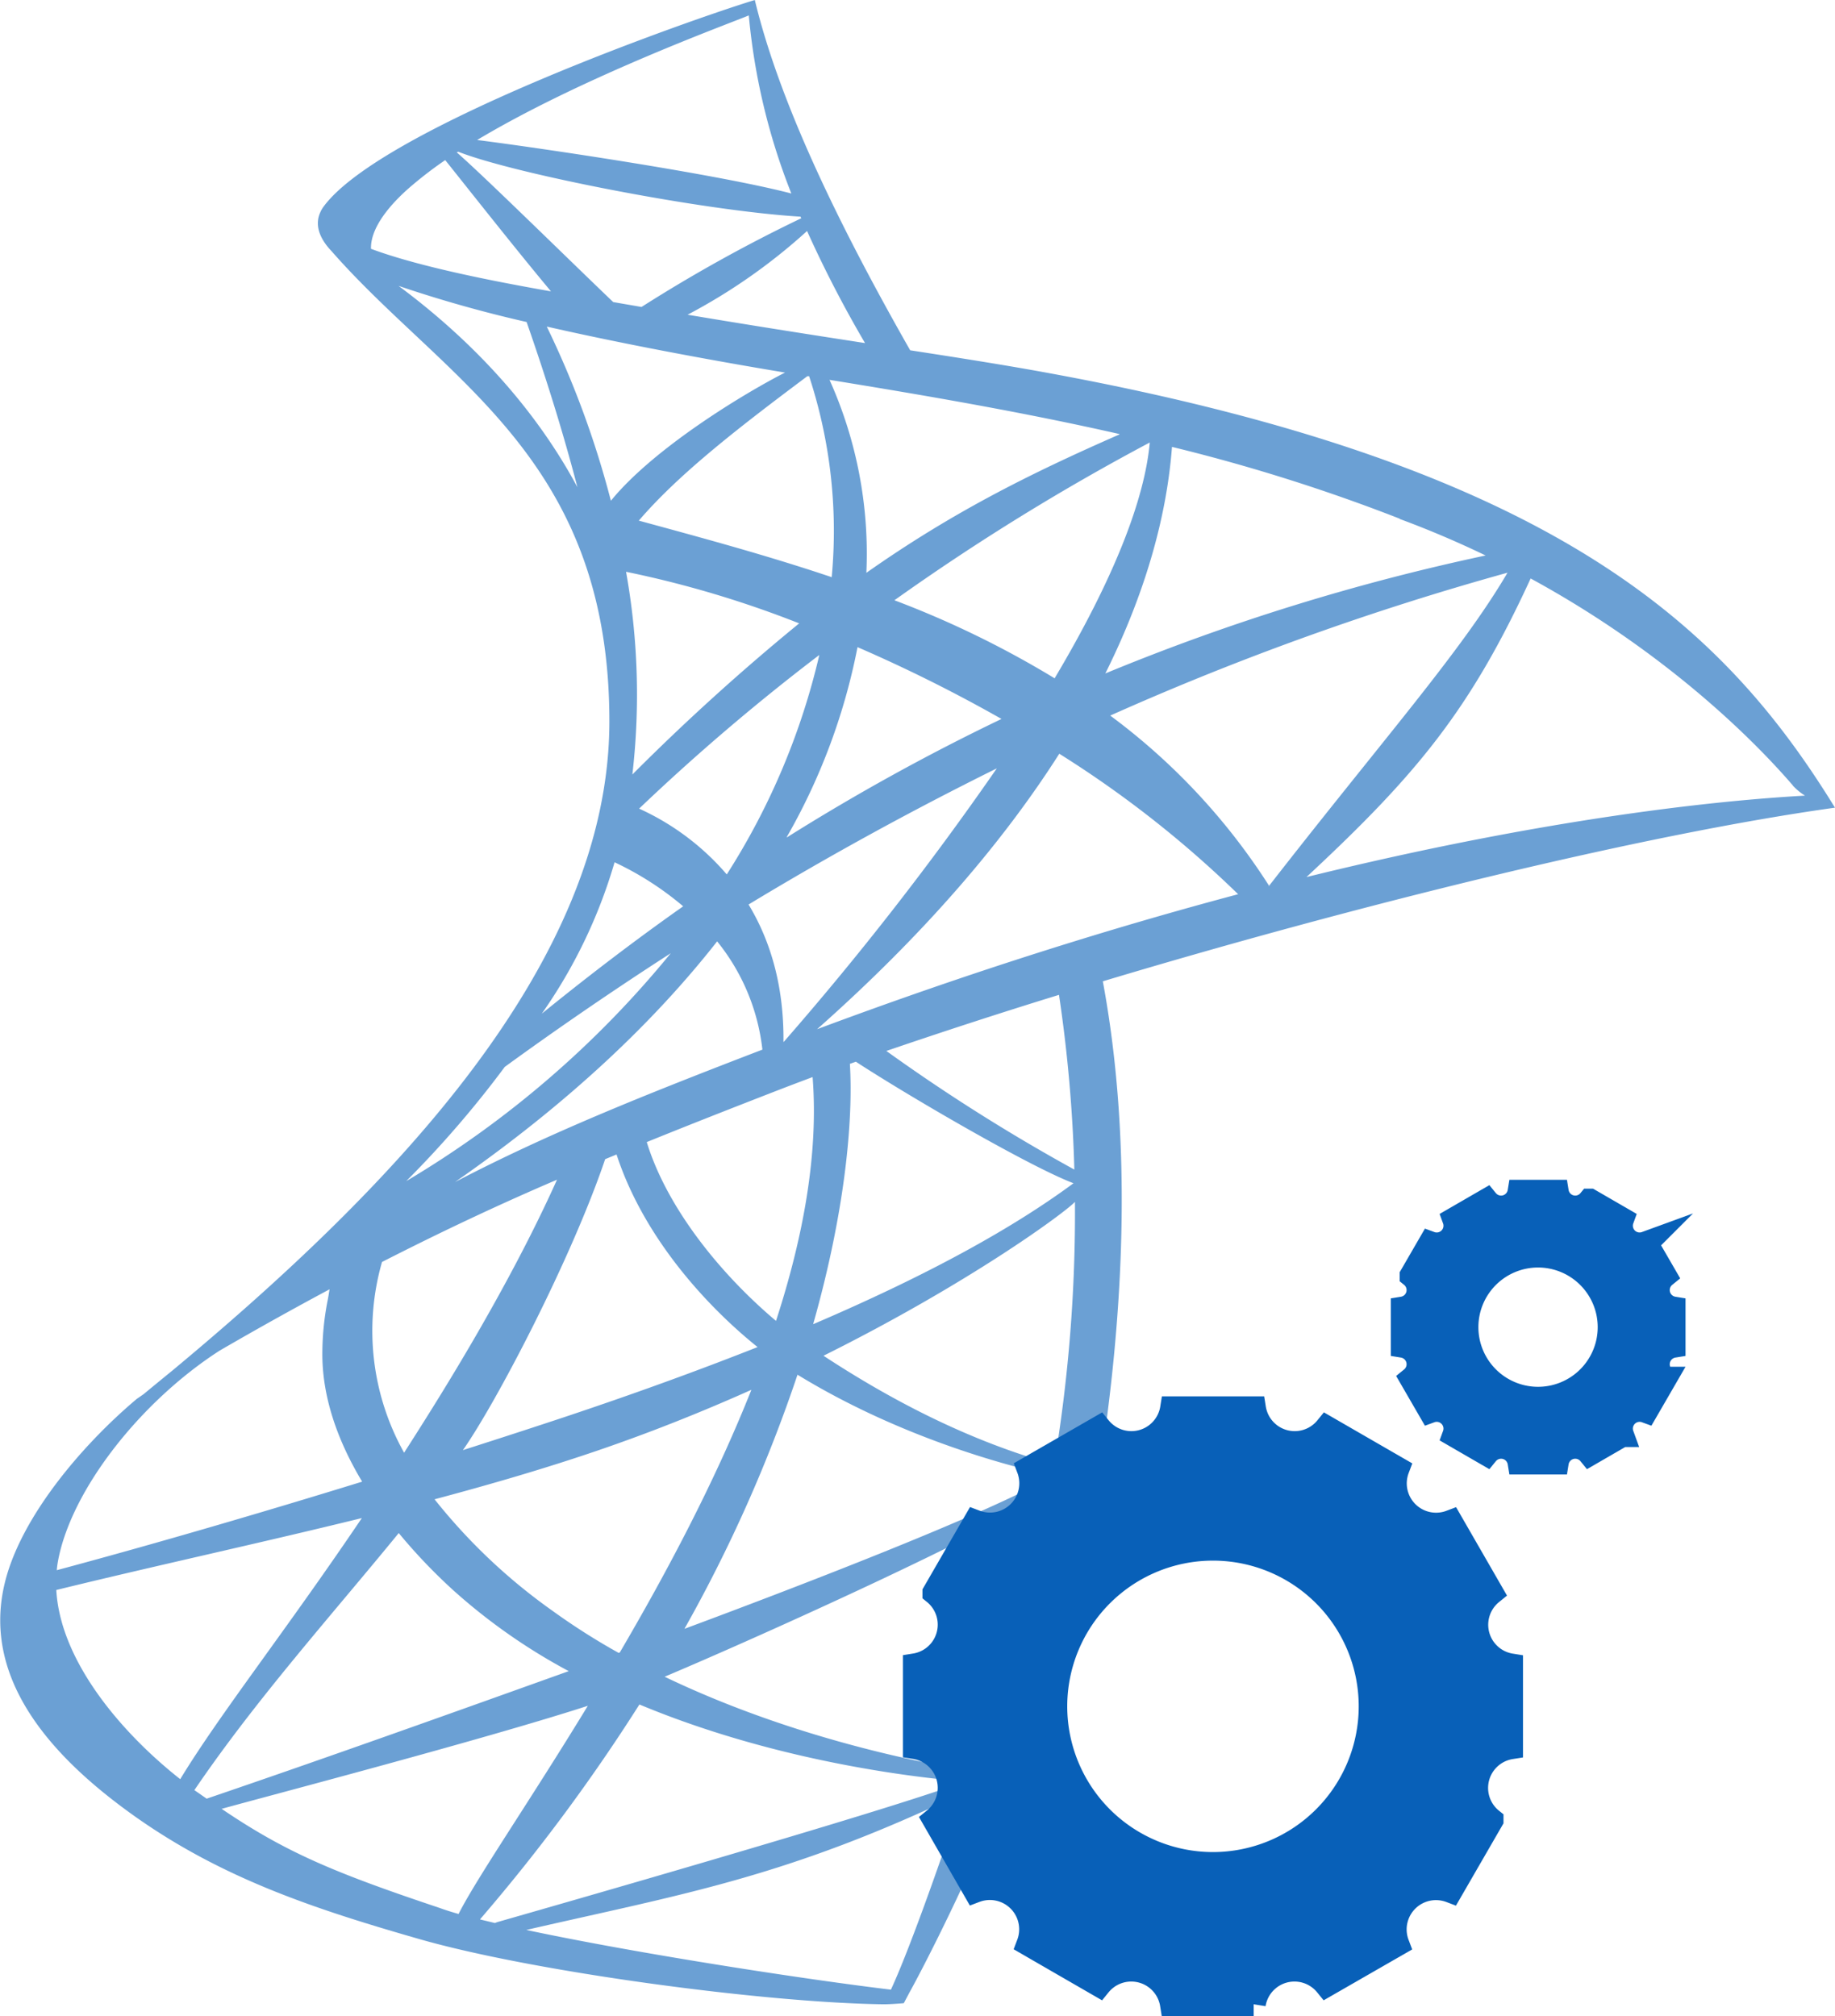 <svg xmlns="http://www.w3.org/2000/svg" viewBox="0 0 304.83 335"><defs><style>.cls-1{fill:#6ba0d4;}.cls-2{fill:#0860b8;stroke:#0860b8;stroke-miterlimit:10;stroke-width:4px;}</style></defs><title>SCCMConfig</title><g id="Layer_2" data-name="Layer 2"><g id="Layer_1-2" data-name="Layer 1"><path class="cls-1" d="M304.83,134.19l-1.22-1.95c-18.08-28.56-45.93-54.85-128.88-70.16-7.06-1.31-14.64-2.51-23.53-3.88C138.77,36.37,129.39,16.6,125.39,0c-9.51,2.88-62,21.14-71.66,34.36a4.88,4.88,0,0,0-.46.77l-.06.14,0,0c-1.19,2.59.48,5,1.86,6.45C74,63.32,101.23,76,101.23,119.85c0,40.33-36.32,77.71-72.68,107.93q-2.31,1.88-4.69,3.85l-1.14.79c-9.25,7.79-19.49,19.92-22,30.9-3.76,16.28,8.66,29.22,21.71,38.48,14.43,10.21,29.55,15.29,47,20.3,19,5.5,57.64,10.66,77.37,10.9,1.29,0,3.34-.18,3.34-.18s.94-1.78,1-1.89c1.7-3,24.57-45.81,30.74-82,4-23.62,7-55.33,1.32-85.89C224.38,150.67,272.43,138.71,304.83,134.19ZM135.73,171c18.18-16.11,31.17-31.53,40.24-45.77a178.1,178.1,0,0,1,29.71,23.34C185.09,154.05,161.66,161.32,135.73,171ZM63.46,209.67C73.67,204.46,83.18,200,92.53,196,84.36,214.19,72.92,232.3,68,240l-.87,1.36A41.48,41.48,0,0,1,63.46,209.67ZM104,95a173.41,173.41,0,0,1,28.76,8.57,370.09,370.09,0,0,0-27.71,25.11A115.5,115.5,0,0,0,104,95Zm26.15,78.08h0c.09-9.57-2.32-17.05-5.8-22.8,12-7.27,25.85-15,41.24-22.62A512.69,512.69,0,0,1,130.19,173.11Zm.54-34a102.88,102.88,0,0,0,11.76-31.56,248.77,248.77,0,0,1,23.92,11.93A358.31,358.31,0,0,0,130.73,139.12Zm7.43-43.2c-10.87-3.66-21.74-6.58-32-9.38,6.75-7.88,16.84-15.64,28-24l.29,0A82.42,82.42,0,0,1,138.16,95.92Zm-2,12.88a116.85,116.85,0,0,1-15.39,36.52,42.07,42.07,0,0,0-14.56-10.93A354.91,354.91,0,0,1,136.13,108.8Zm-17,47.63a34.7,34.7,0,0,1,7.53,18c-19.93,7.65-35.84,14.05-51.06,22C94.3,183.38,108.58,169.86,119.11,156.43ZM93.47,235.54c-4.33,1.44-10,3.29-16.57,5.39,5.6-8,18-31.73,23.63-48.34l1.89-.78c4.67,14.31,15.63,25.75,23.43,32C116.31,227.58,105.57,231.51,93.47,235.54Zm31.35-4.63c-6.09,15.32-14.07,30.35-21.86,43.64l-.19.07a110.28,110.28,0,0,1-11-7A95.36,95.36,0,0,1,72.19,249.1c9.23-2.46,18.3-5.1,27-8.07C108.3,237.92,116.88,234.46,124.82,230.91Zm-17.38-41.16c6.7-2.72,13.48-5.38,20.55-8.13q3.36-1.31,7-2.67c1,12.74-1.55,26.59-6.08,40.51C119.44,211.48,110.72,200.47,107.44,189.75Zm33.74-13,1-.35c8.89,5.8,28.9,17.44,36.15,20.19-9.78,7.23-23.59,15-43.25,23.42C140.43,201.12,141.75,186,141.18,176.72Zm156.66-46.21a10.11,10.11,0,0,0,2,1.65c-10.16.57-39.15,2.79-82.81,13.53,18.37-17.08,27.22-27.81,37.24-49.61C275.48,107.66,290.25,121.69,297.84,130.51Zm-87,16.69.07,0-.19.05.12-.08a106.34,106.34,0,0,0-26.41-28.31,469.4,469.4,0,0,1,66-23.74C242.66,108.36,229.93,122.62,210.8,147.2Zm21.7-61c5,1.85,9.75,3.89,14.25,6.06a363.25,363.25,0,0,0-63.17,19.6c7.09-14.24,10.27-27,11.07-37.64A298.32,298.32,0,0,1,232.5,86.17Zm-57.29,26.5a160.2,160.2,0,0,0-26.67-13A380.92,380.92,0,0,1,191,73.52C190.16,82.93,185.08,96.07,175.21,112.67Zm10.73-40.56c-15.05,6.6-27.84,13-42.06,23a70.4,70.4,0,0,0-6.12-32.06C153.92,65.73,170,68.49,185.94,72.11ZM143.7,57c-8.47-1.31-18.12-2.81-29.48-4.71a96,96,0,0,0,19.85-13.91A195.33,195.33,0,0,0,143.7,57ZM124.39,2.56a106.36,106.36,0,0,0,7.07,29.59c-12.22-3.2-42-7.6-52.2-8.89C96.9,12.7,121.41,3.83,124.39,2.56ZM76.13,25.21C85.28,28.84,116.57,35,133,36c0,.09.07.17.11.26A253.13,253.13,0,0,0,106.57,51l-4.7-.81c-7.39-7.06-21.39-20.86-26-24.88ZM68.69,30.6a65.75,65.75,0,0,1,5.27-4c3.7,4.62,11.68,14.76,17.57,21.81-9.37-1.65-21.86-4.07-29.9-7.07C61.51,37.31,65.81,33,68.69,30.6ZM66.21,47.5a213.62,213.62,0,0,0,21.27,6c3.49,10,6.28,19.15,8.44,27.45C89.08,68.2,78.86,56.89,66.21,47.5Zm24.62,6.76c14.8,3.37,30.47,6.13,39.58,7.64-6.59,3.35-21.76,12.49-28.93,21.3A155.32,155.32,0,0,0,90.83,54.26Zm11.26,89a51.07,51.07,0,0,1,11.4,7.32c-8.87,6.25-16.67,12.31-23.49,17.84A85.08,85.08,0,0,0,102.09,143.27Zm-18.24,34c6.64-4.83,16-11.42,27.58-18.89a166.35,166.35,0,0,1-43.95,37.87A172.13,172.13,0,0,0,83.85,177.26ZM9.67,259.17c2.27-11.75,13.65-26.27,26.78-34.75,6.42-3.73,12.49-7.1,18.3-10.21-.1.55-.18,1.14-.31,1.78a46.21,46.21,0,0,0-.89,9.42c.1,7.07,2.62,14.11,6.61,20.76C44.51,251,26.45,256.31,9.43,260.88A16.74,16.74,0,0,1,9.67,259.17Zm-.32,5c16.32-4,33.66-7.75,50.76-11.95C47.43,271,36.43,284.9,29.94,295.6,20.35,288.05,10,276.08,9.35,264.13Zm22.94,33.25c10.25-15.09,22.67-28.9,33.95-42.71a92.24,92.24,0,0,0,9.11,9.55,97,97,0,0,0,19.13,13.39C74.64,284.76,54,292.14,34.33,298.84ZM76.19,318c-1.16-.33-2.22-.66-3.14-1-17.6-5.89-25.6-9.26-36.23-16.47C45,298.26,80.39,289,97.65,283.41,88,299.26,79.37,311.75,76.23,317.89ZM148,330.57c-13.67-1.63-41.76-5.92-60.57-9.92,26.07-6,43.22-8.72,72.62-22.81C155.3,312.13,150.59,325,148,330.57ZM82.68,319.33a3.12,3.12,0,0,0-.46.17l-2.49-.6a305.34,305.34,0,0,0,26.49-35.71c25.31,10.56,50.68,12.49,53.95,12.81C148.22,300.64,85.72,318.45,82.68,319.33Zm90.6-66.58c-2.24,10.16-7.05,26.31-12,41.5-16.78-2.83-34.91-8-50.87-15.67,17.45-7.38,53.73-23.87,63.88-30.6C173.94,249.62,173.62,251.21,173.28,252.75Zm1.49-7.49c-10.35,6.2-44.91,19.36-61.07,25.36a244.14,244.14,0,0,0,18.78-42.22c17.86,10.94,36.54,15.53,42.3,16.77C174.78,245.2,174.77,245.23,174.77,245.26Zm.34-1.94c-13.75-3.8-26.66-10.42-38.31-18.07,24.19-12.05,40-23.7,41.77-25.56A254,254,0,0,1,175.11,243.32Zm3.36-49a307.62,307.62,0,0,1-31.23-19.71c8.79-3,18.47-6.18,28.68-9.32A240.37,240.37,0,0,1,178.47,194.31Z"/><path class="cls-2" d="M251,290.28V276.72a6.86,6.86,0,0,1-3.24-12.1L241,252.88a6.87,6.87,0,0,1-8.86-8.86l-11.74-6.78a6.86,6.86,0,0,1-12.1-3.24H194.72a6.86,6.86,0,0,1-12.1,3.24L170.88,244a6.87,6.87,0,0,1-8.86,8.86l-6.78,11.74a6.86,6.86,0,0,1-3.24,12.1v13.56a6.86,6.86,0,0,1,3.24,12.1L162,314.12a6.87,6.87,0,0,1,8.86,8.86l11.74,6.78a6.86,6.86,0,0,1,12.1,3.24h13.56a6.86,6.86,0,0,1,12.1-3.24L232.12,323a6.87,6.87,0,0,1,8.86-8.86l6.78-11.74A6.86,6.86,0,0,1,251,290.28Zm-49.5,19.43a26.21,26.21,0,1,1,26.21-26.21A26.22,26.22,0,0,1,201.5,309.71Z"/><path class="cls-2" d="M278,223.58v-6.16a3.12,3.12,0,0,1-1.47-5.5l-3.09-5.34a3.12,3.12,0,0,1-4-4l-5.34-3.09a3.12,3.12,0,0,1-5.5-1.47h-6.16a3.12,3.12,0,0,1-5.5,1.47l-5.34,3.09a3.12,3.12,0,0,1-4,4l-3.09,5.34a3.12,3.12,0,0,1-1.47,5.5v6.16a3.12,3.12,0,0,1,1.47,5.5l3.09,5.34a3.12,3.12,0,0,1,4,4l5.34,3.09a3.12,3.12,0,0,1,5.5,1.47h6.16a3.12,3.12,0,0,1,5.5-1.47l5.34-3.09a3.12,3.12,0,0,1,4-4l3.09-5.34A3.12,3.12,0,0,1,278,223.58Zm-22.5,8.83a11.91,11.91,0,1,1,11.91-11.91A11.91,11.91,0,0,1,255.5,232.41Z"/></g></g></svg>